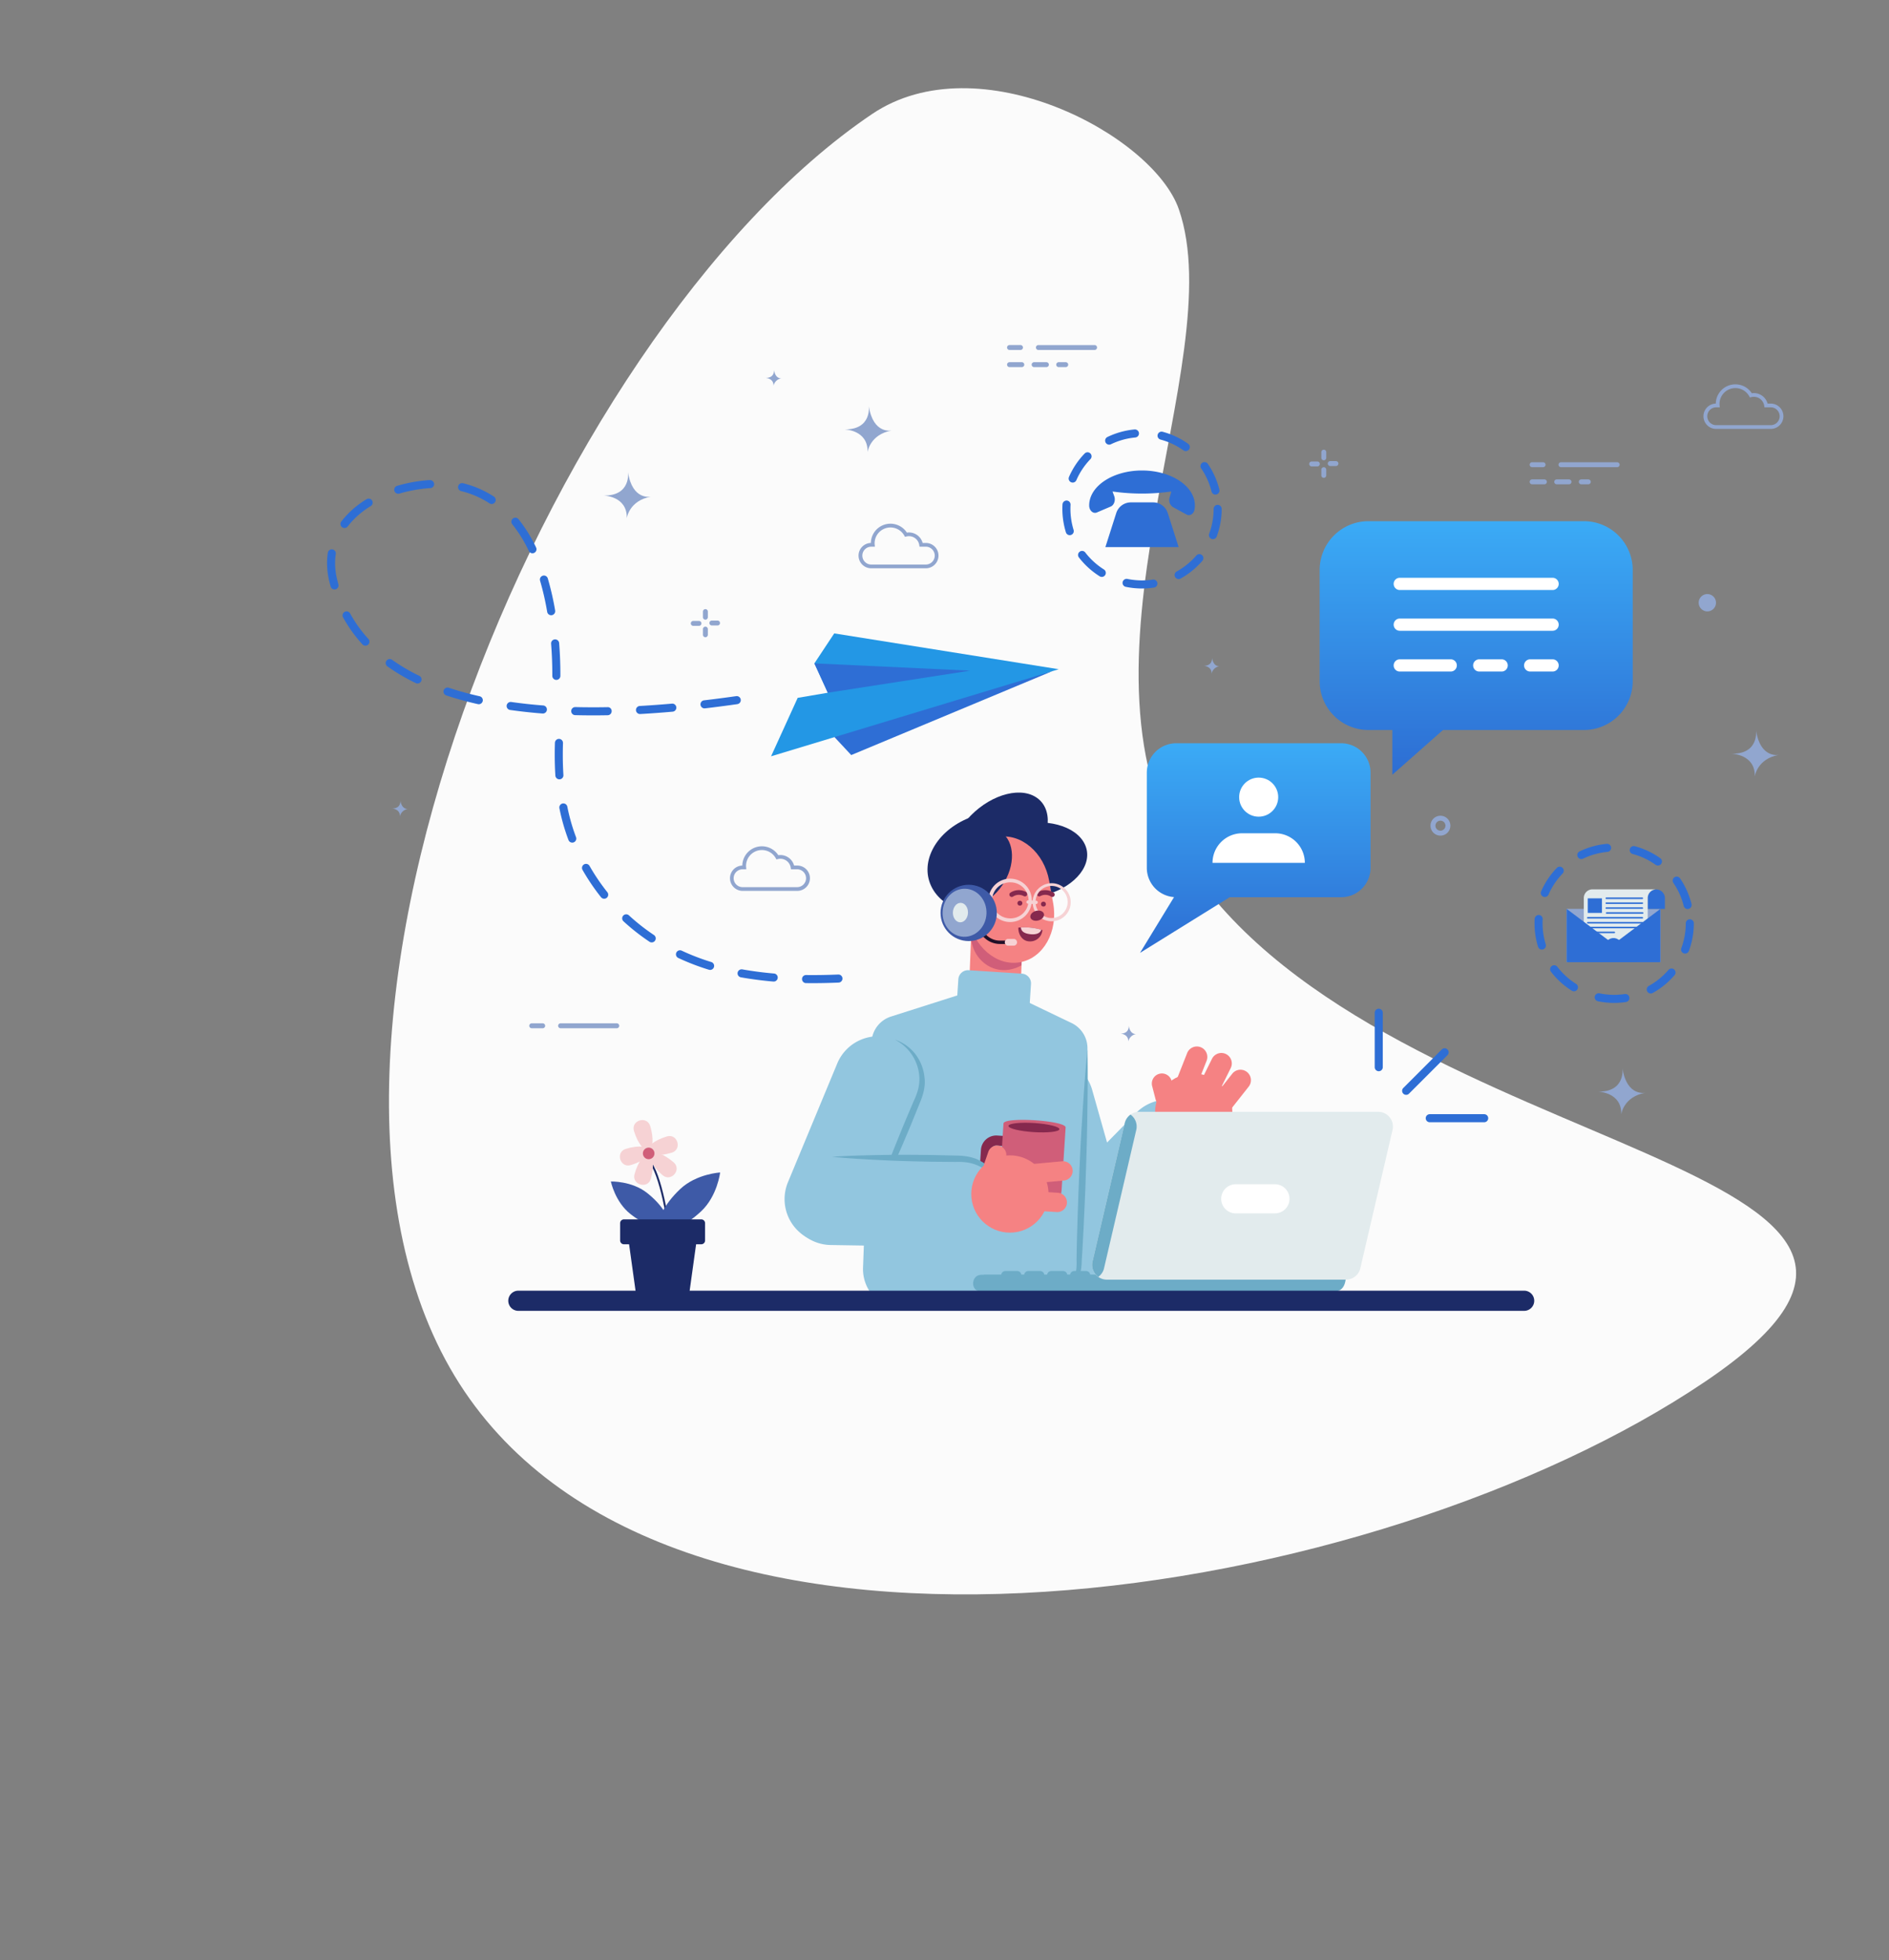<svg xmlns="http://www.w3.org/2000/svg" xmlns:xlink="http://www.w3.org/1999/xlink" width="817.77" height="848.207" viewBox="0 0 817.77 848.207">
  <rect x="0" y="0" width="817.77" height="848.207" fill="#808080" stroke="none"/>
  <defs>
    <linearGradient id="linear-gradient" x1="0.5" x2="0.5" y2="1" gradientUnits="objectBoundingBox">
      <stop offset="0" stop-color="#3babf6"/>
      <stop offset="1" stop-color="#2d6dd3"/>
    </linearGradient>
  </defs>
  <g id="Group_5738" data-name="Group 5738" transform="translate(-107.412 -1472.679)">
    <path id="Path_547" data-name="Path 547" d="M316.864-38.434c55.463,0,95.862,75.464,87.04,108.485C385.753,138,248.824,204.712,248.824,309c0,154.5,230.832,309,60.176,309S-138.522,491.737-138.522,321.081,146.208-38.434,316.864-38.434Z" transform="translate(243.744 1731.081) rotate(-34)" fill="#fbfbfb"/>
    <g id="Untitled-1" transform="translate(231.361 1605.754)">
      <g id="Group_5737" data-name="Group 5737" transform="translate(17.639 16.246)">
        <g id="Group_5660" data-name="Group 5660" transform="translate(28.021)">
          <path id="Path_439" data-name="Path 439" d="M758.28,332.7a4.3,4.3,0,1,1-4.294-4.3A4.3,4.3,0,0,1,758.28,332.7Zm-2.128,0a2.167,2.167,0,1,0-2.165,2.166A2.168,2.168,0,0,0,756.152,332.7Z" transform="translate(-300.006 -124.705)" fill="#91a6cf"/>
          <g id="Group_5652" data-name="Group 5652" transform="translate(492.595 50.718)">
            <path id="Path_440" data-name="Path 440" d="M859.99,93.974H835.662a1.064,1.064,0,1,0,0,2.128h24.327a1.064,1.064,0,1,0,0-2.128Z" transform="translate(-822.101 -93.97)" fill="#91a6cf"/>
            <path id="Path_441" data-name="Path 441" d="M821.266,93.968h-4.755a1.064,1.064,0,0,0,0,2.128h4.755a1.064,1.064,0,0,0,0-2.128Z" transform="translate(-815.448 -93.968)" fill="#91a6cf"/>
            <path id="Path_442" data-name="Path 442" d="M841.909,106.4a1.064,1.064,0,0,1-1.064,1.064H837.8a1.064,1.064,0,1,1,0-2.129h3.043A1.065,1.065,0,0,1,841.909,106.4Zm-8.365,0a1.064,1.064,0,0,1-1.064,1.064h-5.322a1.064,1.064,0,0,1,0-2.129h5.322A1.065,1.065,0,0,1,833.543,106.4Zm-10.643,0a1.064,1.064,0,0,1-1.064,1.064h-5.322a1.064,1.064,0,0,1,0-2.129h5.322A1.064,1.064,0,0,1,822.9,106.4Z" transform="translate(-815.449 -97.916)" fill="#91a6cf"/>
          </g>
          <g id="Group_5653" data-name="Group 5653" transform="translate(129.45 114.281)">
            <path id="Path_443" data-name="Path 443" d="M268.068,203.007A1.065,1.065,0,0,0,267,204.071v2.469a1.065,1.065,0,0,0,2.129,0v-2.469A1.064,1.064,0,0,0,268.068,203.007Z" transform="translate(-261.75 -195.416)" fill="#91a6cf"/>
            <path id="Path_444" data-name="Path 444" d="M262.486,199.212h-2.47a1.064,1.064,0,0,0,0,2.128h2.47a1.064,1.064,0,0,0,0-2.128Z" transform="translate(-258.952 -194.097)" fill="#91a6cf"/>
            <path id="Path_445" data-name="Path 445" d="M268.068,191.374A1.065,1.065,0,0,0,267,192.438v2.467a1.065,1.065,0,0,0,2.129,0v-2.467A1.064,1.064,0,0,0,268.068,191.374Z" transform="translate(-261.75 -191.374)" fill="#91a6cf"/>
            <path id="Path_446" data-name="Path 446" d="M274.807,198.952h-2.47a1.064,1.064,0,0,0,0,2.129h2.47a1.064,1.064,0,1,0,0-2.129Z" transform="translate(-263.233 -194.007)" fill="#91a6cf"/>
          </g>
          <g id="Group_5654" data-name="Group 5654" transform="translate(397.159 45.278)">
            <path id="Path_447" data-name="Path 447" d="M678.316,97.263a1.065,1.065,0,0,0-1.064,1.065V100.8a1.064,1.064,0,1,0,2.128,0V98.328A1.065,1.065,0,0,0,678.316,97.263Z" transform="translate(-671.997 -89.672)" fill="#91a6cf"/>
            <path id="Path_448" data-name="Path 448" d="M672.732,93.469h-2.468a1.064,1.064,0,1,0,0,2.128h2.468a1.064,1.064,0,1,0,0-2.128Z" transform="translate(-669.199 -88.354)" fill="#91a6cf"/>
            <path id="Path_449" data-name="Path 449" d="M678.316,85.631a1.064,1.064,0,0,0-1.064,1.064v2.467a1.064,1.064,0,1,0,2.128,0V86.7A1.064,1.064,0,0,0,678.316,85.631Z" transform="translate(-671.997 -85.631)" fill="#91a6cf"/>
            <path id="Path_450" data-name="Path 450" d="M685.054,93.208h-2.469a1.064,1.064,0,1,0,0,2.129h2.469a1.064,1.064,0,0,0,0-2.129Z" transform="translate(-673.48 -88.264)" fill="#91a6cf"/>
          </g>
          <g id="Group_5655" data-name="Group 5655" transform="translate(266.36)">
            <path id="Path_451" data-name="Path 451" d="M513.3,16.252H488.974a1.064,1.064,0,0,0,0,2.128H513.3a1.064,1.064,0,1,0,0-2.128Z" transform="translate(-475.413 -16.248)" fill="#91a6cf"/>
            <path id="Path_452" data-name="Path 452" d="M474.577,16.246h-4.754a1.064,1.064,0,1,0,0,2.128h4.754a1.064,1.064,0,1,0,0-2.128Z" transform="translate(-468.759 -16.246)" fill="#91a6cf"/>
            <path id="Path_453" data-name="Path 453" d="M495.22,28.675a1.064,1.064,0,0,1-1.064,1.064h-3.043a1.064,1.064,0,1,1,0-2.129h3.043A1.066,1.066,0,0,1,495.22,28.675Zm-8.365,0a1.064,1.064,0,0,1-1.064,1.064h-5.322a1.064,1.064,0,1,1,0-2.129h5.322A1.065,1.065,0,0,1,486.855,28.675Zm-10.643,0a1.064,1.064,0,0,1-1.064,1.064h-5.321a1.064,1.064,0,1,1,0-2.129h5.321A1.065,1.065,0,0,1,476.212,28.675Z" transform="translate(-468.76 -20.194)" fill="#91a6cf"/>
          </g>
          <circle id="Ellipse_16" data-name="Ellipse 16" cx="3.758" cy="3.758" r="3.758" transform="translate(565.758 107.751)" fill="#91a6cf"/>
          <g id="Group_5656" data-name="Group 5656" transform="translate(59.513 293.524)">
            <path id="Path_454" data-name="Path 454" d="M171.993,468.18h24.329a1.064,1.064,0,1,0,0-2.128H171.993a1.064,1.064,0,1,0,0,2.128Z" transform="translate(-158.433 -466.052)" fill="#91a6cf"/>
            <path id="Path_455" data-name="Path 455" d="M152.843,468.186H157.6a1.064,1.064,0,0,0,0-2.129h-4.755a1.064,1.064,0,0,0,0,2.129Z" transform="translate(-151.779 -466.054)" fill="#91a6cf"/>
          </g>
          <path id="Path_456" data-name="Path 456" d="M871.346,495.837s1.453,10.367-10.658,10.128c0,0,10.4.106,10.129,9.835,0,0,.935-7.653,10.481-9.364C881.3,506.436,873.231,508.288,871.346,495.837Z" transform="translate(-338.572 -182.877)" fill="#91a6cf"/>
          <path id="Path_457" data-name="Path 457" d="M959.944,271.75s1.453,10.367-10.658,10.128c0,0,10.4.106,10.129,9.834,0,0,.938-7.652,10.481-9.362C969.9,282.35,961.832,284.2,959.944,271.75Z" transform="translate(-369.355 -105.019)" fill="#91a6cf"/>
          <path id="Path_458" data-name="Path 458" d="M371.36,56.655s1.453,10.367-10.656,10.128c0,0,10.4.106,10.129,9.834,0,0,.935-7.653,10.481-9.362C381.314,67.254,373.247,69.105,371.36,56.655Z" transform="translate(-164.856 -30.286)" fill="#91a6cf"/>
          <path id="Path_459" data-name="Path 459" d="M211.609,100.531s1.453,10.367-10.657,10.128c0,0,10.4.107,10.129,9.835,0,0,.935-7.653,10.481-9.363C221.563,111.13,213.5,112.981,211.609,100.531Z" transform="translate(-109.351 -45.53)" fill="#91a6cf"/>
          <path id="Path_460" data-name="Path 460" d="M312.134,32.627s.506,3.613-3.714,3.53c0,0,3.626.037,3.529,3.429a4.115,4.115,0,0,1,3.653-3.265S312.791,36.966,312.134,32.627Z" transform="translate(-146.69 -21.937)" fill="#91a6cf"/>
          <path id="Path_461" data-name="Path 461" d="M602.738,223.535s.506,3.613-3.714,3.531c0,0,3.626.037,3.529,3.428a4.115,4.115,0,0,1,3.653-3.264S603.395,227.874,602.738,223.535Z" transform="translate(-247.658 -88.267)" fill="#91a6cf"/>
          <path id="Path_462" data-name="Path 462" d="M64.293,318.184s.506,3.613-3.714,3.53c0,0,3.626.037,3.529,3.429a4.114,4.114,0,0,1,3.653-3.264S64.949,322.523,64.293,318.184Z" transform="translate(-60.579 -121.152)" fill="#91a6cf"/>
          <path id="Path_463" data-name="Path 463" d="M547.484,467.471s.505,3.613-3.715,3.53c0,0,3.627.037,3.53,3.428a4.114,4.114,0,0,1,3.654-3.263S548.141,471.811,547.484,467.471Z" transform="translate(-228.46 -173.021)" fill="#91a6cf"/>
          <g id="Group_5657" data-name="Group 5657" transform="translate(146.44 216.914)">
            <path id="Path_464" data-name="Path 464" d="M314.092,367.947H290.47a5.48,5.48,0,0,1-.175-10.958A8.481,8.481,0,0,1,305.88,352.5a6.153,6.153,0,0,1,6.832,4.484h1.381a5.48,5.48,0,1,1,0,10.961Zm-23.623-9.339a3.859,3.859,0,1,0,0,7.717h23.623a3.859,3.859,0,0,0,0-7.717h-2.726l-.109-.684a4.532,4.532,0,0,0-5.59-3.733l-.6.144-.3-.536a6.86,6.86,0,0,0-12.855,3.335c0,.2.014.4.031.594l.075.881Z" transform="translate(-284.989 -348.652)" fill="#91a6cf"/>
          </g>
          <g id="Group_5658" data-name="Group 5658" transform="translate(567.87 16.995)">
            <path id="Path_465" data-name="Path 465" d="M959.905,61.584H936.283a5.48,5.48,0,0,1-.176-10.958,8.482,8.482,0,0,1,15.586-4.487,6.155,6.155,0,0,1,6.832,4.484h1.381a5.48,5.48,0,1,1,0,10.96Zm-23.623-9.339a3.859,3.859,0,0,0,0,7.718h23.623a3.859,3.859,0,0,0,0-7.718h-2.728l-.107-.683a4.535,4.535,0,0,0-5.592-3.733l-.6.142-.3-.536a6.861,6.861,0,0,0-12.857,3.336c0,.2.015.4.031.594l.076.88h-1.55Z" transform="translate(-930.802 -42.289)" fill="#91a6cf"/>
          </g>
          <g id="Group_5659" data-name="Group 5659" transform="translate(202.091 77.309)">
            <path id="Path_466" data-name="Path 466" d="M399.373,154.012H375.751a5.48,5.48,0,0,1-.175-10.958,8.481,8.481,0,0,1,15.585-4.487,6.154,6.154,0,0,1,6.832,4.485h1.381a5.48,5.48,0,1,1,0,10.96Zm-23.623-9.339a3.859,3.859,0,1,0,0,7.718h23.623a3.859,3.859,0,0,0,0-7.718h-2.726l-.109-.683a4.534,4.534,0,0,0-5.59-3.733l-.6.142-.3-.535A6.86,6.86,0,0,0,377.2,143.2c0,.2.013.4.031.594l.075.88Z" transform="translate(-370.27 -134.717)" fill="#91a6cf"/>
          </g>
        </g>
        <g id="Group_5691" data-name="Group 5691" transform="translate(198.061 193.664)">
          <g id="Group_5662" data-name="Group 5662" transform="translate(95.696 109.885)">
            <path id="Path_467" data-name="Path 467" d="M507.246,579.9h0a19.093,19.093,0,0,1-23.57-13.173l-15.148-53.538A19.09,19.09,0,0,1,481.7,489.623h0A19.092,19.092,0,0,1,505.27,502.8l15.149,53.538A19.093,19.093,0,0,1,507.246,579.9Z" transform="translate(-467.802 -484.015)" fill="#92c6df"/>
            <path id="Path_468" data-name="Path 468" d="M492.068,589.092h0a19.093,19.093,0,0,1-.262-27l38.96-39.722a19.093,19.093,0,0,1,27-.262h0a19.094,19.094,0,0,1,.262,27l-38.96,39.723A19.093,19.093,0,0,1,492.068,589.092Z" transform="translate(-474.244 -493.656)" fill="#92c6df"/>
            <g id="Group_5661" data-name="Group 5661" transform="translate(63.293)">
              <circle id="Ellipse_17" data-name="Ellipse 17" cx="16.728" cy="16.728" r="16.728" transform="translate(1.407 11.694)" fill="#f58283"/>
              <path id="Path_469" data-name="Path 469" d="M571.726,513.636h0a4.36,4.36,0,0,1-5.309-3.134l-1.483-5.757a4.358,4.358,0,0,1,3.134-5.308h0a4.358,4.358,0,0,1,5.309,3.134l1.482,5.756A4.359,4.359,0,0,1,571.726,513.636Z" transform="translate(-564.794 -487.628)" fill="#f58283"/>
              <path id="Path_470" data-name="Path 470" d="M593.322,487.6l-5.928,15.006a4.524,4.524,0,0,1-5.87,2.547h0a4.526,4.526,0,0,1-2.547-5.872l5.927-15.006a4.526,4.526,0,0,1,5.872-2.546h0A4.525,4.525,0,0,1,593.322,487.6Z" transform="translate(-569.612 -481.415)" fill="#f58283"/>
              <path id="Path_471" data-name="Path 471" d="M608.755,492.24,601.6,506.7a4.524,4.524,0,0,1-6.062,2.049h0a4.526,4.526,0,0,1-2.048-6.064l7.158-14.459a4.526,4.526,0,0,1,6.062-2.048h0A4.526,4.526,0,0,1,608.755,492.24Z" transform="translate(-574.6 -482.906)" fill="#f58283"/>
              <path id="Path_472" data-name="Path 472" d="M619.422,504.154l-10,12.663a4.523,4.523,0,0,1-6.355.748h0a4.524,4.524,0,0,1-.748-6.355l10-12.664a4.524,4.524,0,0,1,6.355-.748h0A4.526,4.526,0,0,1,619.422,504.154Z" transform="translate(-577.495 -486.769)" fill="#f58283"/>
            </g>
          </g>
          <g id="Group_5682" data-name="Group 5682" transform="translate(61.879)">
            <g id="Group_5663" data-name="Group 5663" transform="translate(17.845 52.552)">
              <path id="Path_473" data-name="Path 473" d="M457.412,438.374l-6.491-.256a7.9,7.9,0,0,1-7.587-8.208l1.357-34.5,22.287.876-1.357,34.5A7.9,7.9,0,0,1,457.412,438.374Z" transform="translate(-443.328 -394.202)" fill="#f58283"/>
              <path id="Path_474" data-name="Path 474" d="M467.513,394.432l-22.287-.876-.345,8.753c-.337,8.578,6.646,16.107,15.208,15.484a15.275,15.275,0,0,0,1.6-.2,15.643,15.643,0,0,0,4.984-1.823Z" transform="translate(-443.863 -393.556)" fill="#d05e79"/>
            </g>
            <g id="Group_5681" data-name="Group 5681">
              <path id="Path_475" data-name="Path 475" d="M468.666,336.782c5.757,10.468-.906,23.905-14.884,30.012s-29.975,2.573-35.732-7.894.907-23.9,14.884-30.012S462.91,326.316,468.666,336.782Z" transform="translate(-415.981 -317.495)" fill="#1c2b67"/>
              <path id="Path_476" data-name="Path 476" d="M494.841,342.344c3.82,8.216-3.6,17.943-16.58,21.725s-26.592.189-30.412-8.028,3.6-17.944,16.58-21.726S491.021,334.128,494.841,342.344Z" transform="translate(-426.705 -319.898)" fill="#1c2b67"/>
              <path id="Path_477" data-name="Path 477" d="M468.027,314.959c7.687,4.8,6.781,17-2.022,27.255s-22.173,14.681-29.86,9.885-6.782-17,2.023-27.254S460.339,310.162,468.027,314.959Z" transform="translate(-421.173 -313.023)" fill="#1c2b67"/>
              <path id="Path_478" data-name="Path 478" d="M478.676,371.039c2.193,12.293-4.24,23.727-14.37,25.534h0c-10.128,1.808-20.118-6.695-22.312-18.989l-1.726-9.675c-2.195-12.293,4.238-23.727,14.366-25.535h0c10.13-1.808,20.122,6.695,22.315,18.989Z" transform="translate(-424.27 -323.137)" fill="#f58283"/>
              <path id="Path_479" data-name="Path 479" d="M451.784,338.86c-5.6-5.07-15.352-2.618-21.778,5.479s-7.093,18.77-1.49,23.841,15.352,2.619,21.777-5.478S457.387,343.931,451.784,338.86Z" transform="translate(-419.015 -321.083)" fill="#1c2b67"/>
              <g id="Group_5680" data-name="Group 5680" transform="translate(5.645 37.252)">
                <g id="Group_5674" data-name="Group 5674" transform="translate(20.734)">
                  <g id="Group_5667" data-name="Group 5667" transform="translate(9.066 4.938)">
                    <g id="Group_5664" data-name="Group 5664" transform="translate(0 0.006)">
                      <path id="Path_480" data-name="Path 480" d="M471.317,380.66a1.015,1.015,0,0,1-.583-1.85,6.592,6.592,0,0,1,6.792-.289,1.019,1.019,0,0,1-1.026,1.761,4.52,4.52,0,0,0-4.608.2A1.014,1.014,0,0,1,471.317,380.66Z" transform="translate(-470.298 -377.686)" fill="#86294e"/>
                    </g>
                    <g id="Group_5665" data-name="Group 5665" transform="translate(11.879)">
                      <path id="Path_481" data-name="Path 481" d="M495.216,380.661a1,1,0,0,1-.575-.179h0a4.522,4.522,0,0,0-4.609-.2,1.019,1.019,0,0,1-1.025-1.761,6.552,6.552,0,0,1,6.791.289,1.017,1.017,0,0,1-.582,1.853Z" transform="translate(-488.501 -377.677)" fill="#86294e"/>
                    </g>
                    <g id="Group_5666" data-name="Group 5666" transform="translate(3.491 4.616)">
                      <circle id="Ellipse_18" data-name="Ellipse 18" cx="1.062" cy="1.062" r="1.062" fill="#86294e"/>
                    </g>
                    <circle id="Ellipse_19" data-name="Ellipse 19" cx="1.062" cy="1.062" r="1.062" transform="translate(13.682 5.017)" fill="#86294e"/>
                  </g>
                  <g id="Group_5671" data-name="Group 5671">
                    <g id="Group_5668" data-name="Group 5668" transform="translate(18.984 1.735)">
                      <path id="Path_482" data-name="Path 482" d="M493.863,389.486c-.112,0-.225,0-.339-.008a8.238,8.238,0,1,1,.339.008Zm-.018-15.3a6.946,6.946,0,0,0-.265,13.886,7.057,7.057,0,0,0,4.989-1.84,6.945,6.945,0,0,0-4.441-12.041C494.033,374.184,493.939,374.182,493.845,374.182Z" transform="translate(-485.496 -372.769)" fill="#f6d2d4"/>
                    </g>
                    <g id="Group_5669" data-name="Group 5669">
                      <path id="Path_483" data-name="Path 483" d="M465.8,388.883c-.126,0-.253,0-.378-.008a9.384,9.384,0,0,1-6-16.268,9.387,9.387,0,0,1,13.263.519,9.387,9.387,0,0,1-6.882,15.757Zm-.02-17.182A7.8,7.8,0,0,0,458,379.193h0a7.809,7.809,0,0,0,7.486,8.1,7.8,7.8,0,1,0,.612-15.584C465.991,371.7,465.886,371.7,465.78,371.7Z" transform="translate(-456.405 -370.11)" fill="#f6d2d4"/>
                    </g>
                    <g id="Group_5670" data-name="Group 5670" transform="translate(16.453 9.399)">
                      <path id="Path_484" data-name="Path 484" d="M482.316,385.968l3.452.136a.727.727,0,0,0,.755-.7h0a.727.727,0,0,0-.7-.756l-3.453-.135a.727.727,0,0,0-.755.7h0A.726.726,0,0,0,482.316,385.968Z" transform="translate(-481.618 -384.514)" fill="#f6d2d4"/>
                    </g>
                  </g>
                  <g id="Group_5672" data-name="Group 5672" transform="translate(18.125 13.806)">
                    <path id="Path_485" data-name="Path 485" d="M490.118,393.208c-.1,1.212-1.506,2.319-3.145,2.469s-2.888-.71-2.788-1.922,1.506-2.319,3.145-2.47S490.217,392,490.118,393.208Z" transform="translate(-484.18 -391.267)" fill="#86294e"/>
                  </g>
                  <g id="Group_5673" data-name="Group 5673" transform="translate(12.945 21.075)">
                    <path id="Path_486" data-name="Path 486" d="M486.665,403.6a5.324,5.324,0,0,1-5.72,4.878c-3.049-.119-4.809-3.139-4.7-5.954A26.4,26.4,0,0,1,486.665,403.6Z" transform="translate(-476.242 -402.408)" fill="#86294e"/>
                    <path id="Path_487" data-name="Path 487" d="M481.974,405.363c-2.41-.279-3.9-1.106-4.038-2.916a26.224,26.224,0,0,1,8.793.976C486.319,405.055,484.336,405.636,481.974,405.363Z" transform="translate(-476.831 -402.406)" fill="#f6d2d4"/>
                  </g>
                </g>
                <g id="Group_5679" data-name="Group 5679" transform="translate(0 2.647)">
                  <g id="Group_5677" data-name="Group 5677" transform="translate(15.183 18.456)">
                    <g id="Group_5675" data-name="Group 5675">
                      <path id="Path_488" data-name="Path 488" d="M464.413,409.62h0l-5.992-.005a9.725,9.725,0,0,1-6.533-2.514l-3.751-3.383a.727.727,0,0,1,.974-1.08l3.751,3.384a8.269,8.269,0,0,0,5.558,2.14l5.992.005a.727.727,0,0,1,0,1.454Z" transform="translate(-447.898 -402.45)" fill="#201028"/>
                    </g>
                    <g id="Group_5676" data-name="Group 5676" transform="translate(12.632 4.985)">
                      <path id="Path_489" data-name="Path 489" d="M471.139,413h0l-2.428,0a1.455,1.455,0,0,1,0-2.91h0l2.429,0a1.455,1.455,0,0,1,0,2.909Z" transform="translate(-467.255 -410.089)" fill="#f6d2d4"/>
                    </g>
                  </g>
                  <g id="Group_5678" data-name="Group 5678">
                    <circle id="Ellipse_20" data-name="Ellipse 20" cx="12.183" cy="12.183" r="12.183" fill="#3e5aa7"/>
                    <ellipse id="Ellipse_21" data-name="Ellipse 21" cx="9.508" cy="10.4" rx="9.508" ry="10.4" transform="translate(1.294 1.348) rotate(2.252)" fill="#91a6cf"/>
                    <ellipse id="Ellipse_22" data-name="Ellipse 22" cx="3.268" cy="4.213" rx="3.268" ry="4.213" transform="translate(5.509 7.7) rotate(2.252)" fill="#e2ebed"/>
                  </g>
                </g>
              </g>
            </g>
          </g>
          <g id="Group_5683" data-name="Group 5683" transform="translate(33.953 76.872)">
            <path id="Path_490" data-name="Path 490" d="M448.372,579.424,390.1,581.066a17.605,17.605,0,0,1-16.9-18.283l3.681-97.521a12.121,12.121,0,0,1,8.432-11.072l43.445-13.833L463.484,457a12.12,12.12,0,0,1,6.872,11.406l-3.7,94.118A17.6,17.6,0,0,1,448.372,579.424Z" transform="translate(-373.185 -434.137)" fill="#92c6df"/>
            <path id="Path_491" data-name="Path 491" d="M510.388,483.34c.2,10.169.082,20.326-.084,30.48-.134,10.155-.5,20.3-.857,30.449-.432,10.144-.869,20.288-1.532,30.422a27.13,27.13,0,0,1-1.2,7.761A17.67,17.67,0,0,1,488.4,594.358a17.672,17.672,0,0,0,13.1-6.149,16.547,16.547,0,0,0,3.455-6.322,25.168,25.168,0,0,0,.716-7.284c.136-10.156.5-20.3.863-30.45.435-10.142.872-20.287,1.536-30.422C508.71,503.6,509.39,493.462,510.388,483.34Z" transform="translate(-413.217 -449.071)" fill="#6dacc7"/>
            <path id="Path_492" data-name="Path 492" d="M466.038,455.493l-31.451-2.028,1.206-18.7a4.216,4.216,0,0,1,4.479-3.936l23.035,1.485a4.217,4.217,0,0,1,3.937,4.479Z" transform="translate(-394.519 -430.825)" fill="#92c6df"/>
          </g>
          <g id="Group_5690" data-name="Group 5690" transform="translate(0 105.461)">
            <g id="Group_5684" data-name="Group 5684">
              <path id="Path_493" data-name="Path 493" d="M332.93,562.749h0a19.091,19.091,0,0,1-10.31-24.954l21.34-51.384A19.093,19.093,0,0,1,368.915,476.1h0a19.093,19.093,0,0,1,10.31,24.955L357.883,552.44A19.092,19.092,0,0,1,332.93,562.749Z" transform="translate(-321.155 -474.636)" fill="#92c6df"/>
              <path id="Path_494" data-name="Path 494" d="M388.471,476.88a18.775,18.775,0,0,1,8.82,6.2,19.723,19.723,0,0,1,4.014,10.311c.5,3.738-.7,7.722-2.072,10.939l-4.03,9.914c-2.768,6.577-5.54,13.152-8.52,19.639l-4.479,9.73c-1.592,3.2-3.09,6.441-4.763,9.61,1.064-3.42,2.3-6.77,3.446-10.156l3.729-10.042c2.493-6.69,5.2-13.295,7.9-19.9l4.178-9.854a27.729,27.729,0,0,0,1.808-4.795,18.592,18.592,0,0,0,.578-4.963A19.4,19.4,0,0,0,388.471,476.88Z" transform="translate(-340.711 -475.415)" fill="#6dacc7"/>
            </g>
            <g id="Group_5689" data-name="Group 5689" transform="translate(1.192 36.178)">
              <g id="Group_5687" data-name="Group 5687" transform="translate(83.524)">
                <g id="Group_5685" data-name="Group 5685" transform="translate(0 6.763)">
                  <path id="Path_495" data-name="Path 495" d="M466.893,558.683l-9.721-.628a6.63,6.63,0,0,1-6.182-7.035l.283-4.383a6.631,6.631,0,0,1,7.035-6.184l9.721.628Zm-8.868-13.873a2.261,2.261,0,0,0-2.4,2.108l-.283,4.383a2.262,2.262,0,0,0,2.108,2.4l5.367.346.574-8.891Z" transform="translate(-450.976 -540.44)" fill="#86294e"/>
                </g>
                <g id="Group_5686" data-name="Group 5686" transform="translate(8.295)">
                  <path id="Path_496" data-name="Path 496" d="M480.765,569.064l-8.409-.543a9.264,9.264,0,0,1-8.648-9.842l1.743-27.031c.194-3.015,27.093-1.281,26.9,1.735l-1.744,27.032A9.264,9.264,0,0,1,480.765,569.064Z" transform="translate(-463.688 -530.076)" fill="#d05e79"/>
                  <ellipse id="Ellipse_23" data-name="Ellipse 23" cx="11.05" cy="1.971" rx="11.05" ry="1.971" transform="translate(4.031 0.653) rotate(3.692)" fill="#86294e"/>
                </g>
              </g>
              <path id="Path_497" data-name="Path 497" d="M322.984,573.352h0a19.092,19.092,0,0,1,19.391-18.789l55.633.878A19.093,19.093,0,0,1,416.8,574.832h0A19.092,19.092,0,0,1,397.4,593.621l-55.632-.879A19.092,19.092,0,0,1,322.984,573.352Z" transform="translate(-322.981 -538.583)" fill="#92c6df"/>
              <path id="Path_498" data-name="Path 498" d="M352.7,554.1c7.144-.487,14.283-.656,21.421-.775,7.138-.153,14.273-.078,21.408,0l10.7.245c3.5.024,7.633.5,10.861,2.454a19.754,19.754,0,0,1,7.863,7.789,18.77,18.77,0,0,1,2.168,10.561,19.4,19.4,0,0,0-11.037-16.35,18.674,18.674,0,0,0-4.781-1.448,28.038,28.038,0,0,0-5.118-.25l-10.7-.093c-7.133-.149-14.267-.3-21.4-.677C366.955,555.21,359.825,554.818,352.7,554.1Z" transform="translate(-333.307 -538.124)" fill="#6dacc7"/>
              <g id="Group_5688" data-name="Group 5688" transform="translate(79.631 11.124)">
                <circle id="Ellipse_24" data-name="Ellipse 24" cx="16.728" cy="16.728" r="16.728" transform="translate(0 4.225)" fill="#f58283"/>
                <path id="Path_499" data-name="Path 499" d="M455.954,560.058h0a4,4,0,0,1-2.472-5.089l1.783-5.155a4,4,0,0,1,5.089-2.471h0a4,4,0,0,1,2.472,5.088l-1.783,5.154A4,4,0,0,1,455.954,560.058Z" transform="translate(-447.878 -547.122)" fill="#f58283"/>
                <path id="Path_500" data-name="Path 500" d="M496.136,565.856l-14.846,1.381a4.183,4.183,0,0,1-4.552-3.777h0a4.183,4.183,0,0,1,3.777-4.552l14.846-1.381a4.183,4.183,0,0,1,4.553,3.777h0A4.184,4.184,0,0,1,496.136,565.856Z" transform="translate(-456.028 -550.731)" fill="#f58283"/>
                <path id="Path_501" data-name="Path 501" d="M491.648,586.26,476.77,585.3a4.181,4.181,0,0,1-3.9-4.443h0a4.182,4.182,0,0,1,4.443-3.9l14.88.961a4.18,4.18,0,0,1,3.9,4.443h0A4.183,4.183,0,0,1,491.648,586.26Z" transform="translate(-454.686 -557.484)" fill="#f58283"/>
              </g>
            </g>
          </g>
        </g>
        <g id="Group_5702" data-name="Group 5702" transform="translate(279.68 287.207)">
          <g id="Group_5696" data-name="Group 5696" transform="translate(173.864)">
            <g id="Group_5692" data-name="Group 5692" transform="translate(11.862 17.12)">
              <path id="Path_502" data-name="Path 502" d="M732.587,502.756a1.744,1.744,0,0,1-1.232-2.977l16.657-16.66a1.743,1.743,0,0,1,2.465,2.467l-16.656,16.66A1.731,1.731,0,0,1,732.587,502.756Z" transform="translate(-730.843 -482.608)" fill="#2e6ed5"/>
            </g>
            <g id="Group_5695" data-name="Group 5695">
              <g id="Group_5693" data-name="Group 5693">
                <path id="Path_503" data-name="Path 503" d="M714.411,483.418a1.745,1.745,0,0,1-1.746-1.744V458.116a1.745,1.745,0,0,1,3.49,0v23.557A1.745,1.745,0,0,1,714.411,483.418Z" transform="translate(-712.665 -456.372)" fill="#2e6ed5"/>
              </g>
              <g id="Group_5694" data-name="Group 5694" transform="translate(22.082 45.641)">
                <path id="Path_504" data-name="Path 504" d="M771.808,529.8h-23.56a1.744,1.744,0,0,1,0-3.489h23.56a1.744,1.744,0,0,1,0,3.489Z" transform="translate(-746.504 -526.314)" fill="#2e6ed5"/>
              </g>
            </g>
          </g>
          <g id="Group_5701" data-name="Group 5701" transform="translate(0 44.599)">
            <g id="Group_5699" data-name="Group 5699">
              <path id="Path_505" data-name="Path 505" d="M460.749,640.081H604.892c4.02,0,5.26-3.258,5.26-7.281H453.466A7.28,7.28,0,0,0,460.749,640.081Z" transform="translate(-448.744 -562.27)" fill="#6dacc7"/>
              <path id="Path_506" data-name="Path 506" d="M449.873,632.8h51.094c0,4.022-3.7,7.281-8.268,7.281H449.656C444.946,640.012,445.162,632.8,449.873,632.8Z" transform="translate(-446.23 -562.27)" fill="#6dacc7"/>
              <g id="Group_5698" data-name="Group 5698" transform="translate(51.526)">
                <path id="Path_507" data-name="Path 507" d="M531.59,597.365h103.48a6.4,6.4,0,0,0,6.285-5.2l13.947-59.85a6.4,6.4,0,0,0-6.286-7.594H545.54a6.4,6.4,0,0,0-6.289,5.207L525.3,589.77A6.4,6.4,0,0,0,531.59,597.365Z" transform="translate(-525.19 -524.717)" fill="#e2ebed"/>
                <path id="Path_508" data-name="Path 508" d="M539.25,530.568a6.386,6.386,0,0,1,2.553-4,6.373,6.373,0,0,1,2.552,6.385L530.41,592.8a6.379,6.379,0,0,1-2.549,3.994,6.385,6.385,0,0,1-2.557-6.384Z" transform="translate(-525.19 -525.36)" fill="#6dacc7"/>
                <g id="Group_5697" data-name="Group 5697" transform="translate(55.869 31.353)">
                  <path id="Path_509" data-name="Path 509" d="M634.079,585.37h-16.97a6.3,6.3,0,0,1-6.3-6.3h0a6.3,6.3,0,0,1,6.3-6.3h16.97a6.3,6.3,0,0,1,6.3,6.3h0A6.3,6.3,0,0,1,634.079,585.37Z" transform="translate(-610.806 -572.764)" fill="#fff"/>
                </g>
              </g>
            </g>
            <g id="Group_5700" data-name="Group 5700" transform="translate(12.16 68.9)">
              <path id="Path_510" data-name="Path 510" d="M471.776,633.938h-5.092a1.818,1.818,0,0,1-1.819-1.818h0a1.819,1.819,0,0,1,1.819-1.818h5.092a1.819,1.819,0,0,1,1.818,1.818h0A1.818,1.818,0,0,1,471.776,633.938Z" transform="translate(-464.865 -630.302)" fill="#6dacc7"/>
              <path id="Path_511" data-name="Path 511" d="M487.008,633.938h-5.092a1.818,1.818,0,0,1-1.819-1.818h0a1.819,1.819,0,0,1,1.819-1.818h5.092a1.819,1.819,0,0,1,1.818,1.818h0A1.818,1.818,0,0,1,487.008,633.938Z" transform="translate(-470.157 -630.302)" fill="#6dacc7"/>
              <path id="Path_512" data-name="Path 512" d="M502.241,633.938H497.15a1.817,1.817,0,0,1-1.818-1.818h0a1.818,1.818,0,0,1,1.818-1.818h5.091a1.818,1.818,0,0,1,1.818,1.818h0A1.817,1.817,0,0,1,502.241,633.938Z" transform="translate(-475.451 -630.302)" fill="#6dacc7"/>
              <path id="Path_513" data-name="Path 513" d="M517.472,633.938h-5.091a1.817,1.817,0,0,1-1.818-1.818h0a1.818,1.818,0,0,1,1.818-1.818h5.091a1.818,1.818,0,0,1,1.819,1.818h0A1.817,1.817,0,0,1,517.472,633.938Z" transform="translate(-480.742 -630.302)" fill="#6dacc7"/>
            </g>
          </g>
        </g>
        <path id="Path_514" data-name="Path 514" d="M577.644,652.079H142.225a4.363,4.363,0,0,1-4.364-4.363h0a4.364,4.364,0,0,1,4.364-4.364H577.644a4.364,4.364,0,0,1,4.364,4.364h0A4.364,4.364,0,0,1,577.644,652.079Z" transform="translate(-59.409 -234.13)" fill="#1c2b67"/>
        <g id="Group_5709" data-name="Group 5709" transform="translate(122.862 335.386)">
          <g id="Group_5707" data-name="Group 5707">
            <path id="Path_515" data-name="Path 515" d="M239.633,586.264s-3.2-24.077-9.008-30" transform="translate(-214.502 -539.259)" fill="none" stroke="#1c2b67" stroke-linecap="round" stroke-miterlimit="10" stroke-width="0.827"/>
            <g id="Group_5705" data-name="Group 5705" transform="translate(3.908)">
              <path id="Path_516" data-name="Path 516" d="M228.207,532.887c1.55,5.13,1.235,9.766-.707,10.353s-4.772-3.1-6.322-8.229l-.046-.154c-1.314-4.572,5.59-6.656,7.027-2.123C228.177,532.784,228.192,532.835,228.207,532.887Z" transform="translate(-215.055 -530.204)" fill="#f6d2d4"/>
              <g id="Group_5703" data-name="Group 5703" transform="translate(0 6.91)">
                <path id="Path_517" data-name="Path 517" d="M240.627,548.032c-5.13,1.551-9.767,1.233-10.353-.707s3.1-4.772,8.229-6.322c.051-.016.1-.031.154-.046,4.57-1.314,6.657,5.59,2.123,7.028Z" transform="translate(-218.267 -540.793)" fill="#f6d2d4"/>
                <path id="Path_518" data-name="Path 518" d="M216.712,555.749c5.132-1.55,8.815-4.381,8.229-6.322s-5.221-2.258-10.352-.707c-.052.014-.1.03-.153.046-4.534,1.438-2.449,8.341,2.123,7.027Z" transform="translate(-211.906 -543.205)" fill="#f6d2d4"/>
              </g>
              <g id="Group_5704" data-name="Group 5704" transform="translate(6.186 14.086)">
                <path id="Path_519" data-name="Path 519" d="M228.644,563.421c1.442-5.162,1.029-9.79-.925-10.336s-4.706,3.2-6.148,8.36c-.014.052-.028.1-.042.155-1.217,4.6,5.728,6.539,7.07,1.975C228.615,563.524,228.63,563.473,228.644,563.421Z" transform="translate(-221.387 -552.221)" fill="#f6d2d4"/>
                <path id="Path_520" data-name="Path 520" d="M237.258,561.493c-4.06-3.5-6.277-7.582-4.954-9.118s5.688.057,9.748,3.556c.04.036.081.07.121.106,3.56,3.154-1.149,8.615-4.794,5.559Z" transform="translate(-225.047 -551.789)" fill="#f6d2d4"/>
              </g>
              <circle id="Ellipse_25" data-name="Ellipse 25" cx="2.51" cy="2.51" r="2.51" transform="translate(9.952 11.924)" fill="#d05e79"/>
            </g>
            <g id="Group_5706" data-name="Group 5706" transform="translate(0 22.692)">
              <path id="Path_521" data-name="Path 521" d="M221.585,575.884c6.667,5.253,10.46,11.555,8.473,14.076s-9,.309-15.669-4.944-8.473-14.076-8.473-14.076S214.918,570.632,221.585,575.884Z" transform="translate(-205.917 -567.048)" fill="#3e5aa7"/>
              <path id="Path_522" data-name="Path 522" d="M256.2,581.764c-7.036,6.608-14.767,9.807-17.267,7.146s1.178-10.177,8.215-16.786,17.267-7.146,17.267-7.146S263.233,575.155,256.2,581.764Z" transform="translate(-217.114 -564.978)" fill="#3e5aa7"/>
            </g>
          </g>
          <g id="Group_5708" data-name="Group 5708" transform="translate(4.014 42.982)">
            <path id="Path_523" data-name="Path 523" d="M243.474,630.159H220.45l-4.03-28.967H247.5Z" transform="translate(-213.58 -597.85)" fill="#1c2b67"/>
            <path id="Path_524" data-name="Path 524" d="M247.2,606.84H213.7a1.635,1.635,0,0,1-1.635-1.635v-7.5a1.635,1.635,0,0,1,1.635-1.636H247.2a1.635,1.635,0,0,1,1.635,1.636v7.5A1.635,1.635,0,0,1,247.2,606.84Z" transform="translate(-212.068 -596.071)" fill="#1c2b67"/>
          </g>
        </g>
        <g id="Group_5736" data-name="Group 5736" transform="translate(0 36.518)">
          <g id="Group_5713" data-name="Group 5713" transform="translate(0 21.907)">
            <g id="Group_5710" data-name="Group 5710" transform="translate(192.221 66.358)">
              <path id="Path_525" data-name="Path 525" d="M347.885,256.58,359.3,268.825l87.031-36.3Z" transform="translate(-324.602 -216.174)" fill="#2e6ed5"/>
              <path id="Path_526" data-name="Path 526" d="M339.547,207.468l-8.595,12.968,5.811,12.709-13.038,2.217L312.2,260.656l124.523-37.683Z" transform="translate(-312.205 -207.468)" fill="#2397e5"/>
              <path id="Path_527" data-name="Path 527" d="M346.745,240.05l-5.811-12.709,67.447,3.154Z" transform="translate(-322.187 -214.373)" fill="#2e6ed5"/>
            </g>
            <g id="Group_5711" data-name="Group 5711" transform="translate(98.565 112.003)">
              <path id="Path_528" data-name="Path 528" d="M280.342,383.125c-.957,0-1.917-.005-2.874-.016a1.744,1.744,0,0,1-1.725-1.765,1.706,1.706,0,0,1,1.764-1.724c4.521.05,9.007-.02,13.929-.228h.074a1.746,1.746,0,0,1,.074,3.49C287.642,383.046,283.963,383.125,280.342,383.125Zm-16.86-.688a1.525,1.525,0,0,1-.155-.005c-4.807-.412-9.537-1.029-14.057-1.832a1.746,1.746,0,0,1-1.413-2.026,1.774,1.774,0,0,1,2.026-1.411c4.415.786,9.041,1.389,13.745,1.793a1.745,1.745,0,0,1-.146,3.483ZM235.937,377.4a1.694,1.694,0,0,1-.511-.08,101.146,101.146,0,0,1-13.3-5.113,1.746,1.746,0,0,1,1.483-3.16,97.922,97.922,0,0,0,12.844,4.939,1.746,1.746,0,0,1-.512,3.415Zm-25.279-11.907a1.733,1.733,0,0,1-.966-.292,92.35,92.35,0,0,1-11.23-8.822,1.745,1.745,0,1,1,2.364-2.567,89.227,89.227,0,0,0,10.8,8.485,1.745,1.745,0,0,1-.972,3.2Zm-20.57-18.9a1.75,1.75,0,0,1-1.367-.656,93.1,93.1,0,0,1-8.011-11.828,1.746,1.746,0,0,1,3.035-1.727,89.551,89.551,0,0,0,7.71,11.379,1.75,1.75,0,0,1-.279,2.454A1.73,1.73,0,0,1,190.088,346.591Zm-13.824-24.279a1.748,1.748,0,0,1-1.633-1.131,85.635,85.635,0,0,1-3.924-13.756,1.746,1.746,0,0,1,3.427-.672,82.055,82.055,0,0,0,3.764,13.195,1.748,1.748,0,0,1-1.633,2.364Zm-5.57-27.388a1.744,1.744,0,0,1-1.738-1.633c-.183-2.852-.273-5.855-.273-8.921v-.707q.008-2.276.082-4.56a1.744,1.744,0,0,1,1.744-1.687h.056a1.746,1.746,0,0,1,1.688,1.8q-.073,2.234-.082,4.452v.7c0,2.995.09,5.921.266,8.7a1.741,1.741,0,0,1-1.63,1.853Z" transform="translate(-168.684 -277.415)" fill="#2e6ed5"/>
            </g>
            <g id="Group_5712" data-name="Group 5712">
              <path id="Path_529" data-name="Path 529" d="M132.892,207.613q-4,0-7.867-.1a1.745,1.745,0,0,1,.046-3.489h.046q6.76.17,13.944.037a1.653,1.653,0,0,1,1.78,1.711,1.743,1.743,0,0,1-1.711,1.779Q135.971,207.612,132.892,207.613Zm20.214-.585a1.744,1.744,0,0,1-.093-3.485c4.514-.256,9.2-.594,13.935-1.011a1.745,1.745,0,1,1,.307,3.477c-4.77.421-9.494.764-14.048,1.017C153.175,207.027,153.141,207.027,153.106,207.027Zm-42.039-.222c-.044,0-.091,0-.139,0-4.858-.378-9.585-.9-14.051-1.534a1.744,1.744,0,0,1-1.48-1.975,1.772,1.772,0,0,1,1.975-1.48c4.392.628,9.046,1.137,13.83,1.506a1.745,1.745,0,0,1-.134,3.485Zm69.981-2.23a1.744,1.744,0,0,1-.2-3.477q6.8-.8,13.865-1.8a1.745,1.745,0,1,1,.494,3.454q-7.114,1.015-13.956,1.813A1.54,1.54,0,0,1,181.048,204.576Zm-97.724-1.79a1.786,1.786,0,0,1-.384-.042c-3.376-.759-6.665-1.611-9.777-2.537q-1.985-.593-3.906-1.231a1.745,1.745,0,1,1,1.1-3.312q1.871.619,3.8,1.2c3.038.9,6.248,1.736,9.543,2.475a1.747,1.747,0,0,1-.378,3.452Zm-26.513-8.967a1.727,1.727,0,0,1-.762-.176,85.03,85.03,0,0,1-12.322-7.262,1.746,1.746,0,0,1,2.029-2.841A81.546,81.546,0,0,0,57.573,190.5a1.747,1.747,0,0,1-.761,3.318ZM116.9,192.26a1.744,1.744,0,0,1-1.744-1.744V189.9c0-4.4-.176-8.873-.525-13.294a1.746,1.746,0,1,1,3.482-.273c.352,4.509.532,9.074.532,13.567v.619A1.745,1.745,0,0,1,116.9,192.26Zm-82.655-14.8a1.741,1.741,0,0,1-1.29-.568,60.776,60.776,0,0,1-8.39-11.7,1.747,1.747,0,0,1,3.063-1.682,57.07,57.07,0,0,0,7.906,11.031,1.745,1.745,0,0,1-1.289,2.921Zm80.407-13.189a1.746,1.746,0,0,1-1.718-1.449,118.984,118.984,0,0,0-3.083-13.489,1.744,1.744,0,0,1,3.348-.983,122.727,122.727,0,0,1,3.179,13.881,1.749,1.749,0,0,1-1.426,2.017A1.793,1.793,0,0,1,114.653,164.269ZM20.861,153.118a1.746,1.746,0,0,1-1.682-1.281q-.323-1.177-.608-2.372a33.82,33.82,0,0,1-.932-7.736,29.758,29.758,0,0,1,.335-4.478,1.744,1.744,0,0,1,3.449.523,26.494,26.494,0,0,0-.3,3.955,30.309,30.309,0,0,0,.842,6.932c.178.756.369,1.506.573,2.244a1.742,1.742,0,0,1-1.216,2.148A1.778,1.778,0,0,1,20.861,153.118Zm85.7-15.654a1.746,1.746,0,0,1-1.573-.992,59.225,59.225,0,0,0-7.162-11.552,1.746,1.746,0,1,1,2.722-2.187,62.838,62.838,0,0,1,7.587,12.228,1.748,1.748,0,0,1-1.573,2.5ZM25.194,126.523a1.728,1.728,0,0,1-1.057-.356,1.747,1.747,0,0,1-.333-2.446,39.578,39.578,0,0,1,10.93-9.657,1.746,1.746,0,0,1,1.825,2.978,36.07,36.07,0,0,0-9.976,8.793A1.742,1.742,0,0,1,25.194,126.523Zm63.714-10.378a1.737,1.737,0,0,1-.955-.285,39.414,39.414,0,0,0-12.233-5.3,1.747,1.747,0,1,1,.835-3.392,43.006,43.006,0,0,1,13.313,5.767,1.745,1.745,0,0,1-.96,3.2ZM48.468,111.7a1.746,1.746,0,0,1-.494-3.42A65.8,65.8,0,0,1,61.7,105.795l.525-.017A1.858,1.858,0,0,1,64,107.488a1.742,1.742,0,0,1-1.71,1.779l-.38.014a62.158,62.158,0,0,0-12.947,2.341A1.8,1.8,0,0,1,48.468,111.7Z" transform="translate(-17.639 -105.778)" fill="#2e6ed5"/>
            </g>
          </g>
          <g id="Group_5723" data-name="Group 5723" transform="translate(351.941 39.709)">
            <g id="Group_5720" data-name="Group 5720" transform="translate(77.761)">
              <path id="Path_530" data-name="Path 530" d="M697.246,133.059h93.3a21.117,21.117,0,0,1,21.117,21.117V202.3a21.117,21.117,0,0,1-21.117,21.118H729.537l-21.945,19.362V223.417H697.246A21.118,21.118,0,0,1,676.129,202.3V154.176A21.117,21.117,0,0,1,697.246,133.059Z" transform="translate(-676.129 -133.059)" fill="url(#linear-gradient)"/>
              <g id="Group_5719" data-name="Group 5719" transform="translate(32.044 24.488)">
                <g id="Group_5714" data-name="Group 5714">
                  <path id="Path_531" data-name="Path 531" d="M727.88,175.879h66.157a2.647,2.647,0,0,0,0-5.294H727.88a2.647,2.647,0,0,0,0,5.294Z" transform="translate(-725.234 -170.585)" fill="#fff"/>
                </g>
                <g id="Group_5715" data-name="Group 5715" transform="translate(0 17.641)">
                  <path id="Path_532" data-name="Path 532" d="M727.88,202.913h66.157a2.647,2.647,0,0,0,0-5.294H727.88a2.647,2.647,0,0,0,0,5.294Z" transform="translate(-725.234 -197.619)" fill="#fff"/>
                </g>
                <g id="Group_5716" data-name="Group 5716" transform="translate(56.453 35.282)">
                  <path id="Path_533" data-name="Path 533" d="M814.392,229.947h9.7a2.647,2.647,0,0,0,0-5.295h-9.7a2.647,2.647,0,1,0,0,5.295Z" transform="translate(-811.745 -224.652)" fill="#fff"/>
                </g>
                <g id="Group_5717" data-name="Group 5717" transform="translate(34.401 35.282)">
                  <path id="Path_534" data-name="Path 534" d="M780.6,229.947h9.7a2.647,2.647,0,0,0,0-5.295h-9.7a2.647,2.647,0,0,0,0,5.295Z" transform="translate(-777.952 -224.652)" fill="#fff"/>
                </g>
                <g id="Group_5718" data-name="Group 5718" transform="translate(0 35.282)">
                  <path id="Path_535" data-name="Path 535" d="M727.88,229.947h22.052a2.647,2.647,0,1,0,0-5.295H727.88a2.647,2.647,0,0,0,0,5.295Z" transform="translate(-725.234 -224.652)" fill="#fff"/>
                </g>
              </g>
            </g>
            <g id="Group_5722" data-name="Group 5722" transform="translate(0 96.101)">
              <path id="Path_536" data-name="Path 536" d="M644.042,280.328h-71.42a12.717,12.717,0,0,0-12.717,12.717V334.23A12.708,12.708,0,0,0,571.692,346.9l-14.727,24.133,38.813-24.085h48.265A12.718,12.718,0,0,0,656.76,334.23V293.045A12.719,12.719,0,0,0,644.042,280.328Z" transform="translate(-556.965 -280.328)" fill="url(#linear-gradient)"/>
              <g id="Group_5721" data-name="Group 5721" transform="translate(31.381 14.861)">
                <circle id="Ellipse_26" data-name="Ellipse 26" cx="8.456" cy="8.456" r="8.456" transform="translate(11.53)" fill="#fff"/>
                <path id="Path_537" data-name="Path 537" d="M645.027,352.823H605.055a12.811,12.811,0,0,1,12.812-12.81h14.348a12.812,12.812,0,0,1,12.812,12.81Z" transform="translate(-605.055 -315.926)" fill="#fff"/>
              </g>
            </g>
          </g>
          <g id="Group_5735" data-name="Group 5735" transform="translate(318.321)">
            <g id="Group_5726" data-name="Group 5726">
              <g id="Group_5724" data-name="Group 5724">
                <path id="Path_538" data-name="Path 538" d="M539.933,141.04a35.015,35.015,0,0,1-7.037-.716,1.747,1.747,0,0,1-1.358-2.063A1.773,1.773,0,0,1,533.6,136.9a31.566,31.566,0,0,0,10.958.3,1.747,1.747,0,1,1,.516,3.455A35.062,35.062,0,0,1,539.933,141.04Zm15.845-4.077a1.747,1.747,0,0,1-.85-3.276,31.008,31.008,0,0,0,8.5-6.915,1.744,1.744,0,1,1,2.642,2.279,34.578,34.578,0,0,1-9.451,7.694A1.755,1.755,0,0,1,555.778,136.963Zm-33.27-.938a1.727,1.727,0,0,1-.925-.268,34.591,34.591,0,0,1-9.012-8.2,1.747,1.747,0,0,1,2.767-2.131,31.165,31.165,0,0,0,8.1,7.381,1.745,1.745,0,0,1-.932,3.222Zm48.132-16.333a1.767,1.767,0,0,1-.608-.111A1.744,1.744,0,0,1,569,117.337a30.9,30.9,0,0,0,1.929-10.785,1.745,1.745,0,0,1,3.489,0,34.364,34.364,0,0,1-2.146,12A1.751,1.751,0,0,1,570.64,119.692Zm-62-1.733a1.744,1.744,0,0,1-1.667-1.233,34.593,34.593,0,0,1-1.526-10.171c0-.651.017-1.293.055-1.932a1.783,1.783,0,0,1,1.84-1.642,1.742,1.742,0,0,1,1.642,1.841c-.031.571-.048,1.15-.048,1.73a31.2,31.2,0,0,0,1.372,9.146,1.745,1.745,0,0,1-1.154,2.182A1.7,1.7,0,0,1,508.638,117.959ZM571.716,100.4a1.746,1.746,0,0,1-1.693-1.327,30.756,30.756,0,0,0-4.484-10,1.745,1.745,0,0,1,2.881-1.971,34.174,34.174,0,0,1,4.99,11.125,1.743,1.743,0,0,1-1.273,2.114A1.719,1.719,0,0,1,571.716,100.4Zm-61.8-5.194a1.75,1.75,0,0,1-1.6-2.446A34.26,34.26,0,0,1,515.09,82.63a1.744,1.744,0,1,1,2.512,2.42,30.828,30.828,0,0,0-6.091,9.109A1.744,1.744,0,0,1,509.912,95.208Zm48.952-13.629a1.732,1.732,0,0,1-1.01-.321,30.717,30.717,0,0,0-9.909-4.659,1.746,1.746,0,1,1,.9-3.375,34.2,34.2,0,0,1,11.034,5.188,1.745,1.745,0,0,1-1.013,3.168ZM525.713,78.8a1.746,1.746,0,0,1-.758-3.318A34.228,34.228,0,0,1,536.7,72.215a1.767,1.767,0,0,1,1.9,1.577,1.747,1.747,0,0,1-1.577,1.9,30.821,30.821,0,0,0-10.552,2.929A1.735,1.735,0,0,1,525.713,78.8Z" transform="translate(-505.445 -72.208)" fill="#2e6ed5"/>
              </g>
              <g id="Group_5725" data-name="Group 5725" transform="translate(11.608 17.765)">
                <path id="Path_539" data-name="Path 539" d="M546.114,99.432c-12.637,0-22.881,6.772-22.881,15.127v.043c.01,2.181,1.73,3.676,3.339,2.989l6.005-2.563c1.445-.617,2.147-2.721,1.5-4.494l-.739-2.014a90.641,90.641,0,0,0,25.469,0l-.745,2.585a3.643,3.643,0,0,0,1.39,4.143l5.94,3.243c1.445.788,3.132-.27,3.463-2.243a10.1,10.1,0,0,0,.142-1.689C568.994,106.2,558.75,99.432,546.114,99.432Z" transform="translate(-523.233 -99.432)" fill="#2e6ed5"/>
                <path id="Path_540" data-name="Path 540" d="M565.7,139.939H533.984l4.7-14.723a6.658,6.658,0,0,1,6.344-4.634h9.628A6.662,6.662,0,0,1,561,125.216Z" transform="translate(-526.968 -106.78)" fill="#2e6ed5"/>
              </g>
            </g>
            <g id="Group_5734" data-name="Group 5734" transform="translate(204.392 179.339)">
              <g id="Group_5727" data-name="Group 5727">
                <path id="Path_541" data-name="Path 541" d="M853.153,415.865a34.757,34.757,0,0,1-7.047-.719,1.751,1.751,0,0,1-1.355-2.065,1.77,1.77,0,0,1,2.066-1.356,31.353,31.353,0,0,0,10.956.3,1.747,1.747,0,0,1,.517,3.455A35.374,35.374,0,0,1,853.153,415.865ZM869,411.791a1.747,1.747,0,0,1-.851-3.274,31.141,31.141,0,0,0,8.5-6.918,1.744,1.744,0,1,1,2.641,2.278,34.566,34.566,0,0,1-9.45,7.691A1.735,1.735,0,0,1,869,411.791Zm-33.267-.94a1.731,1.731,0,0,1-.927-.268,34.641,34.641,0,0,1-9.009-8.205,1.746,1.746,0,1,1,2.767-2.131,31.087,31.087,0,0,0,8.1,7.381,1.745,1.745,0,0,1-.93,3.222Zm48.126-16.331a1.777,1.777,0,0,1-.608-.111,1.746,1.746,0,0,1-1.028-2.243,30.871,30.871,0,0,0,1.929-10.785,1.745,1.745,0,0,1,3.489,0,34.38,34.38,0,0,1-2.144,12A1.746,1.746,0,0,1,883.855,394.52Zm-62-1.739a1.747,1.747,0,0,1-1.668-1.232,34.485,34.485,0,0,1-1.522-10.168q0-.972.054-1.93a1.828,1.828,0,0,1,1.838-1.645,1.743,1.743,0,0,1,1.644,1.838c-.031.578-.048,1.157-.048,1.737a30.969,30.969,0,0,0,1.37,9.139,1.744,1.744,0,0,1-1.153,2.181A1.69,1.69,0,0,1,821.852,392.781Zm63.086-17.551a1.746,1.746,0,0,1-1.692-1.327,30.829,30.829,0,0,0-4.485-9.993,1.746,1.746,0,0,1,2.882-1.971,34.238,34.238,0,0,1,4.989,11.123,1.746,1.746,0,0,1-1.274,2.114A1.689,1.689,0,0,1,884.938,375.23Zm-61.807-5.2a1.747,1.747,0,0,1-1.6-2.446,34.368,34.368,0,0,1,6.782-10.131,1.743,1.743,0,1,1,2.509,2.42,31.025,31.025,0,0,0-6.094,9.108A1.748,1.748,0,0,1,823.131,370.033Zm48.955-13.62a1.729,1.729,0,0,1-1.009-.321,30.662,30.662,0,0,0-9.91-4.663,1.746,1.746,0,1,1,.9-3.375,34.277,34.277,0,0,1,11.033,5.191,1.745,1.745,0,0,1-1.013,3.168Zm-33.149-2.793a1.746,1.746,0,0,1-.759-3.318,34.186,34.186,0,0,1,11.747-3.261,1.746,1.746,0,1,1,.324,3.477,30.753,30.753,0,0,0-10.555,2.926A1.7,1.7,0,0,1,838.937,353.62Z" transform="translate(-818.662 -347.033)" fill="#2e6ed5"/>
              </g>
              <g id="Group_5733" data-name="Group 5733" transform="translate(13.919 19.687)">
                <rect id="Rectangle_112" data-name="Rectangle 112" width="40.592" height="23.018" transform="translate(0.001 8.449)" fill="#91a6cf"/>
                <g id="Group_5732" data-name="Group 5732" transform="translate(7.426)">
                  <g id="Group_5728" data-name="Group 5728">
                    <path id="Path_542" data-name="Path 542" d="M893.668,383.854v-2.816a3.756,3.756,0,0,1,3.754-3.755h0a3.755,3.755,0,0,1,3.754,3.755v4.67h-7.508" transform="translate(-866.068 -377.229)" fill="#2e6ed5"/>
                    <path id="Path_543" data-name="Path 543" d="M879.046,380.955v23.924H851.372V380.955a3.755,3.755,0,0,1,3.754-3.754h27.362l-.759.158A3.755,3.755,0,0,0,879.046,380.955Z" transform="translate(-851.372 -377.201)" fill="#e2ebed"/>
                  </g>
                  <g id="Group_5731" data-name="Group 5731" transform="translate(1.721 3.859)">
                    <rect id="Rectangle_113" data-name="Rectangle 113" width="6.135" height="6.3" transform="translate(0 0.036)" fill="#2e6ed5"/>
                    <g id="Group_5730" data-name="Group 5730">
                      <g id="Group_5729" data-name="Group 5729" transform="translate(8.017)">
                        <line id="Line_4" data-name="Line 4" x2="15.599" stroke-width="0.658" stroke="#2e6ed5" stroke-linecap="round" stroke-linejoin="round" stroke-miterlimit="10" fill="none"/>
                        <line id="Line_5" data-name="Line 5" x2="15.599" transform="translate(0 2.122)" fill="none" stroke="#2e6ed5" stroke-linecap="round" stroke-linejoin="round" stroke-miterlimit="10" stroke-width="0.658"/>
                        <line id="Line_6" data-name="Line 6" x2="15.599" transform="translate(0 4.244)" fill="none" stroke="#2e6ed5" stroke-linecap="round" stroke-linejoin="round" stroke-miterlimit="10" stroke-width="0.658"/>
                        <line id="Line_7" data-name="Line 7" x2="15.601" transform="translate(0.146 6.365)" fill="none" stroke="#2e6ed5" stroke-linecap="round" stroke-linejoin="round" stroke-miterlimit="10" stroke-width="0.658"/>
                      </g>
                      <line id="Line_8" data-name="Line 8" x2="23.615" transform="translate(0 8.458)" fill="none" stroke="#2e6ed5" stroke-linecap="round" stroke-linejoin="round" stroke-miterlimit="10" stroke-width="0.658"/>
                      <line id="Line_9" data-name="Line 9" x2="23.615" transform="translate(0 10.579)" fill="none" stroke="#2e6ed5" stroke-linecap="round" stroke-linejoin="round" stroke-miterlimit="10" stroke-width="0.658"/>
                      <line id="Line_10" data-name="Line 10" x2="23.615" transform="translate(0 12.653)" fill="none" stroke="#2e6ed5" stroke-linecap="round" stroke-linejoin="round" stroke-miterlimit="10" stroke-width="0.658"/>
                      <line id="Line_11" data-name="Line 11" x2="11.477" transform="translate(0 14.775)" fill="none" stroke="#2e6ed5" stroke-linecap="round" stroke-linejoin="round" stroke-miterlimit="10" stroke-width="0.658"/>
                    </g>
                  </g>
                </g>
                <path id="Path_544" data-name="Path 544" d="M870.613,413.167h-30.62V390.149Z" transform="translate(-839.992 -381.7)" fill="#2e6ed5"/>
                <path id="Path_545" data-name="Path 545" d="M855.275,413.167h30.619V390.149Z" transform="translate(-845.302 -381.7)" fill="#2e6ed5"/>
                <path id="Path_546" data-name="Path 546" d="M880.584,419.9H839.992l18.231-9.736a3.623,3.623,0,0,1,4.13,0Z" transform="translate(-839.992 -388.428)" fill="#2e6ed5"/>
              </g>
            </g>
          </g>
        </g>
      </g>
    </g>
  </g>
</svg>
